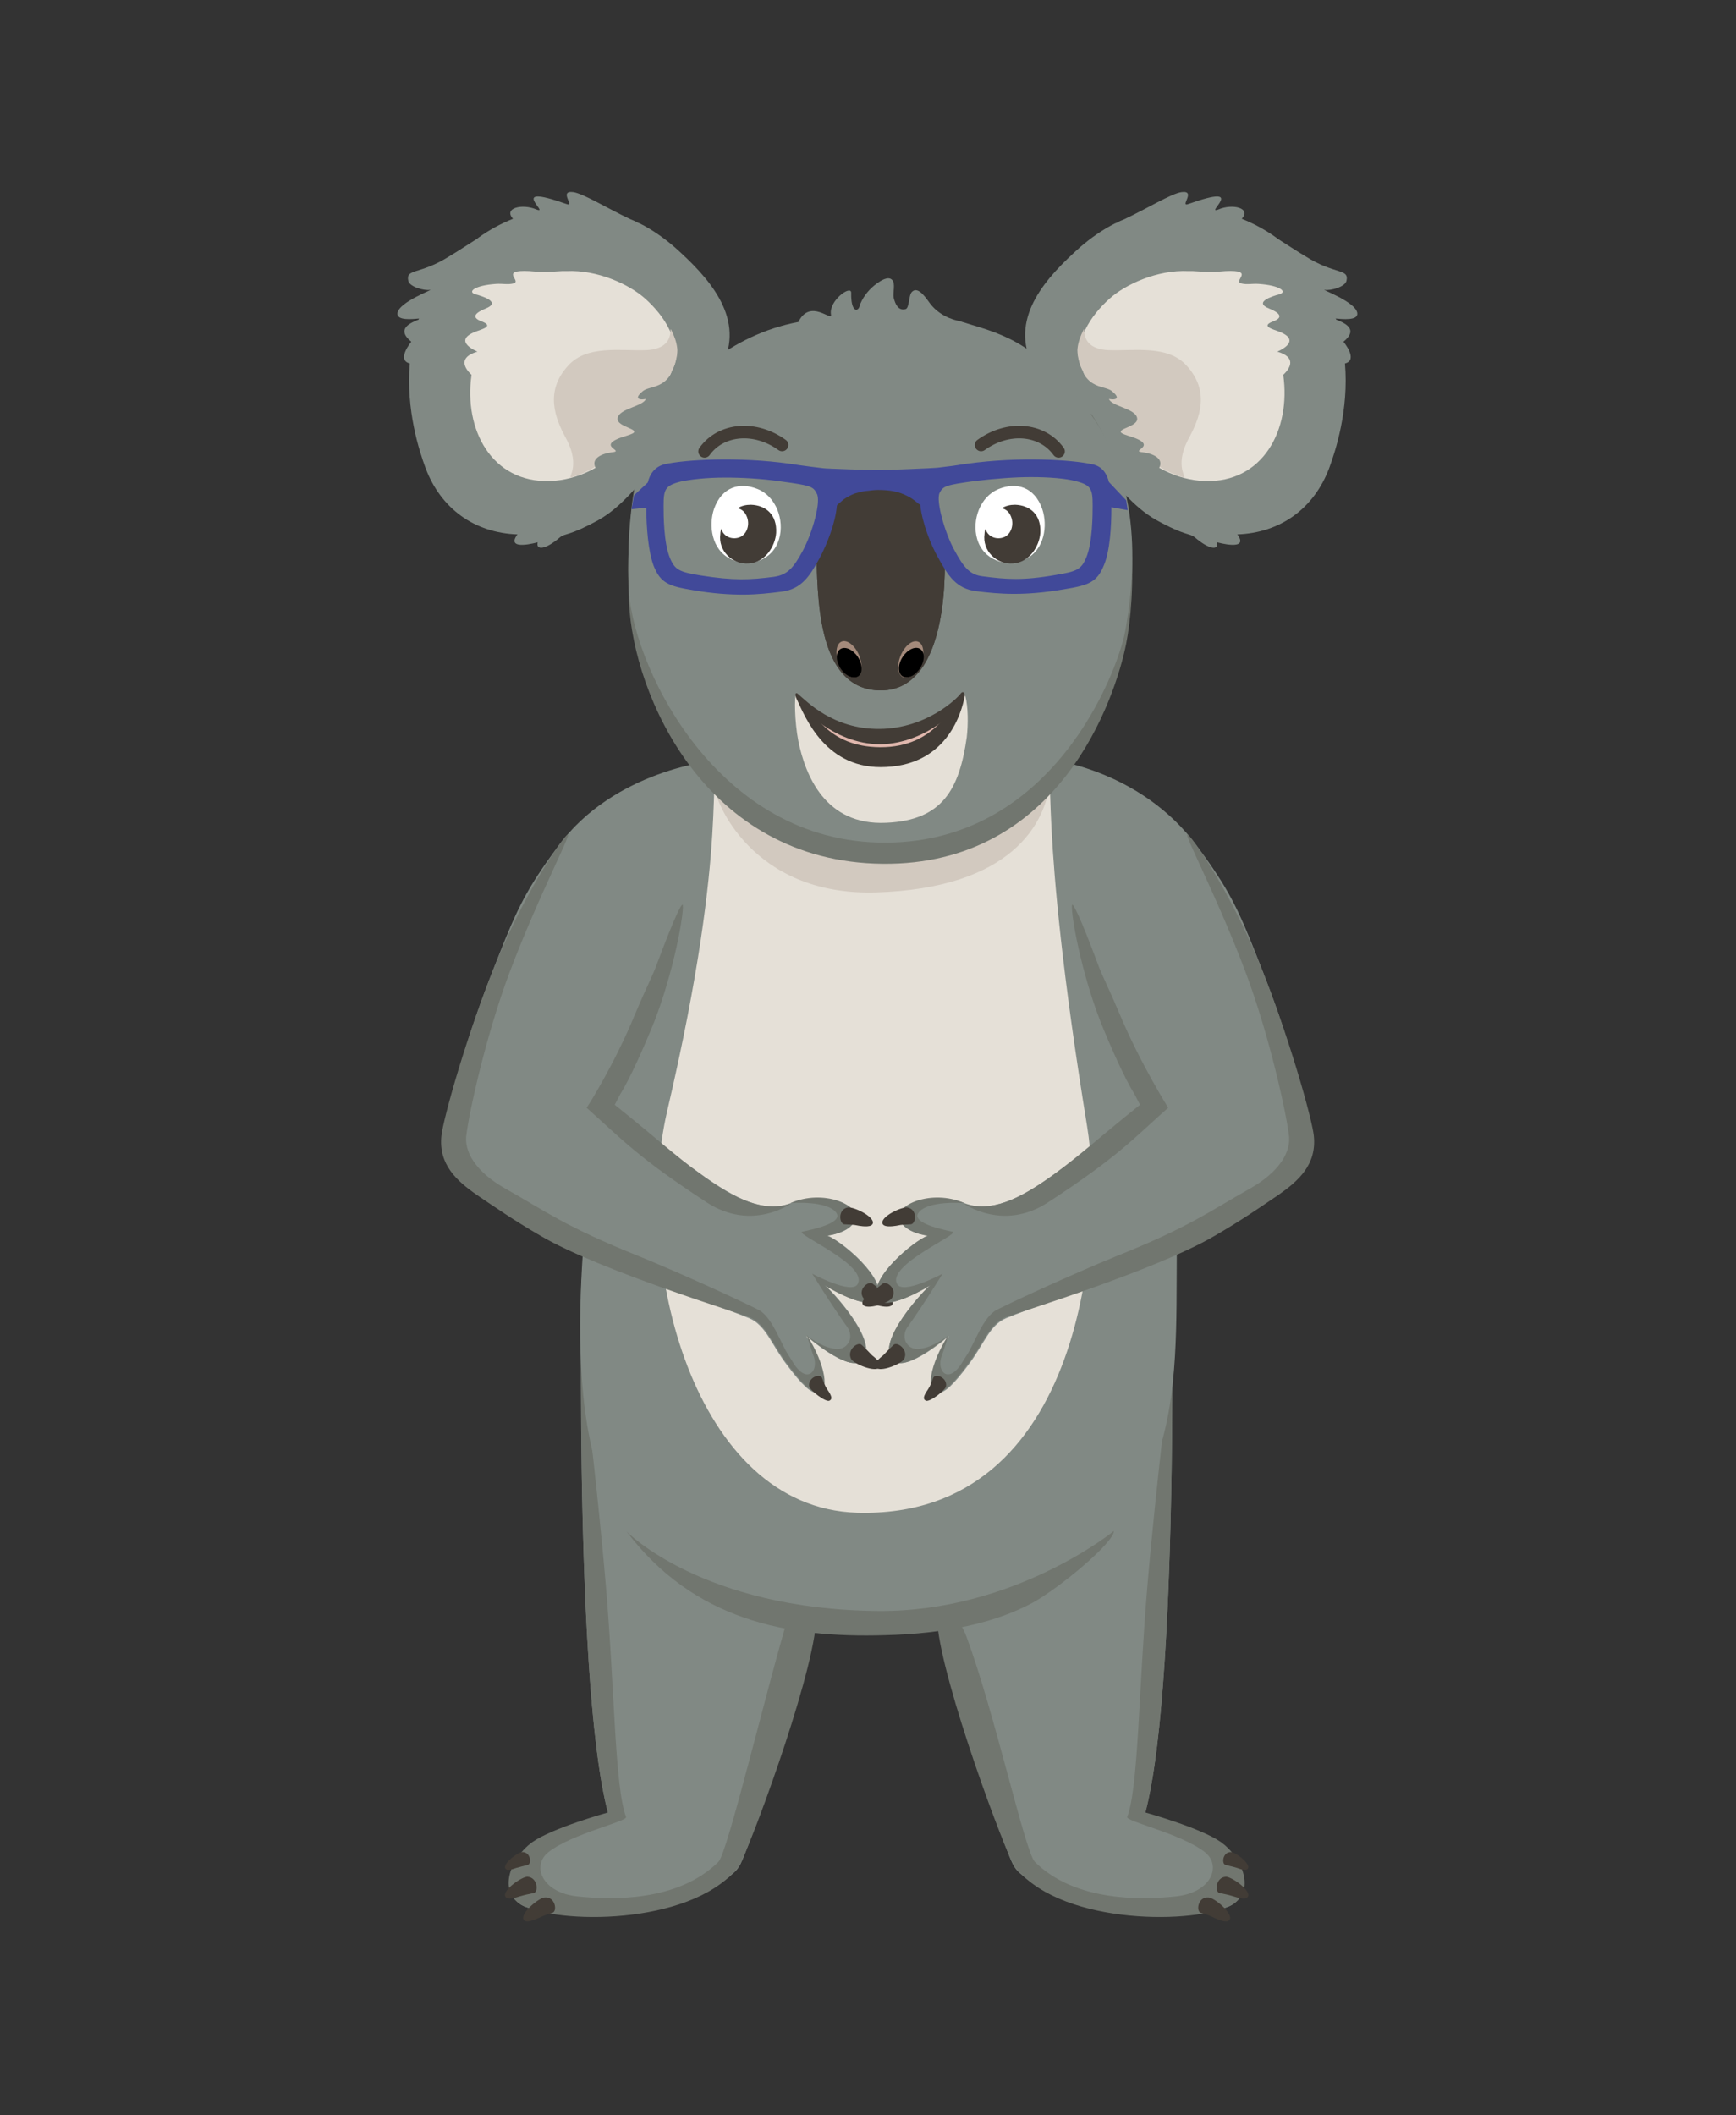 <?xml version="1.0" encoding="utf-8"?>
<!-- Generator: Adobe Illustrator 24.0.2, SVG Export Plug-In . SVG Version: 6.00 Build 0)  -->
<svg version="1.1" id="Layer_1" xmlns="http://www.w3.org/2000/svg" xmlns:xlink="http://www.w3.org/1999/xlink" x="0px" y="0px"
	 viewBox="0 0 351.6 428.3" style="enable-background:new 0 0 351.6 428.3;" xml:space="preserve">
<rect x="0" y="0" width="351.6" height="428.3" fill="#333333" stroke="none"/>
<style type="text/css">
	.st0{fill:#818984;}
	.st1{fill:#71766F;}
	.st2{fill:#423C36;}
	.st3{fill:#E5E0D7;}
	.st4{fill:#D2C9BF;}
	.st5{display:none;}
	.st6{display:inline;}
	.st7{fill:#F0F0F0;}
	.st8{fill:#CBC8C8;}
	.st9{fill:#E74E4E;}
	.st10{fill:#E1E0DF;}
	.st11{fill:#ADAAAA;}
	.st12{fill:#DBD9DA;}
	.st13{fill:#7FB6E4;}
	.st14{fill:#D9DAD8;}
	.st15{fill:#CDCAC3;}
	.st16{fill:#FFFFFF;}
	.st17{fill:#A48A7B;}
	.st18{fill:none;stroke:#423C36;stroke-width:0.125;stroke-linecap:round;stroke-linejoin:round;stroke-miterlimit:10;}
	.st19{fill:#E0B7AD;}
	.st20{fill:#414999;stroke:#414999;stroke-width:4.926948e-02;stroke-miterlimit:10;}
	.st21{fill:none;stroke:#423C36;stroke-width:2.536;stroke-linecap:round;stroke-linejoin:round;stroke-miterlimit:10;}
	.st22{fill:#414999;}
</style>
<g id="Body_7">
	<g>
		<g>
			<path class="st0" d="M237.4,261.6c0,6.4,1.3,104.4-8.6,111.8s-20.6,10.2-23.7,4c-3.1-6.3-19.4-56.2-15.7-62
				c1.3-2,13.8-1.1,23.8-6.9C232.5,297.3,237.4,246.1,237.4,261.6z"/>
			<path class="st0" d="M232,367.1c6.6,2,15.5,4.6,17.1,9.3c1,2.9,5.1,8.7-1.8,10.1c-7,1.4-27.1,3.9-39.8-6.4
				C197.6,372,232,367.1,232,367.1z"/>
		</g>
		<g>
			<path class="st1" d="M189.8,326.7c-0.6,9.1,12.2,44.3,15.3,50.5c0.5,1,0.3,0.8,1.9,2.4c10.7,10.6,37.2,9.9,43.1,5.7
				c4-2.9,1.4-9.3-2.8-12.3c-4.1-2.9-15.3-6-15.3-6c5.9-22.5,5.4-87,5.4-92.6c0,0-3.2,25.5-5,46.6s-1.8,40.9-4.1,46.9
				c-0.3,0.9,11,3.4,15.7,7.1c3.5,2.7,1.4,8.3-6,9c-6.8,0.7-20.2,1.1-28.4-7c-2-2-8.2-30.5-13.9-45.7
				C193.6,325.6,189.8,326.7,189.8,326.7z"/>
			<g>
				<path class="st2" d="M248.2,377.6c-0.8-0.2-0.6-2.6,1.1-2.6c0.9,0,3.8,2.2,3.5,3.2c-0.2,0.8-1.7,0.2-2.3,0
					C249.5,377.9,249.3,377.9,248.2,377.6z"/>
				<path class="st2" d="M247,383.3c-1-0.2-0.8-3.2,1.3-3.3c1.1,0,4.9,2.6,4.5,3.9c-0.3,1-2.2,0.3-2.9,0.1
					C248.6,383.6,248.4,383.6,247,383.3z"/>
				<path class="st2" d="M243.2,387.3c-1-0.3-0.6-3.3,1.6-3.1c1.2,0.1,4.8,3.1,4.3,4.4c-0.4,1-2.3,0.1-3-0.2
					C244.8,387.8,244.5,387.7,243.2,387.3z"/>
			</g>
		</g>
	</g>
	<g>
		<g>
			<path class="st0" d="M117.7,261.6c0,6.4-1.3,104.4,8.6,111.8s20.6,10.2,23.7,4c3.1-6.3,19.4-56.2,15.7-62
				c-1.3-2-13.8-1.1-23.8-6.9C122.6,297.3,117.7,246.1,117.7,261.6z"/>
			<path class="st0" d="M123.1,367.1c-6.6,2-15.5,4.6-17.1,9.3c-1,2.9-5.1,8.7,1.8,10.1c7,1.4,27.1,3.9,39.8-6.4
				C157.5,372,123.1,367.1,123.1,367.1z"/>
		</g>
		<g>
			<path class="st1" d="M165.3,326.7c0.6,9.1-12.2,44.3-15.3,50.5c-0.5,1-0.3,0.8-1.9,2.4c-10.7,10.6-37.2,9.9-43.1,5.7
				c-4-2.9-1.4-9.3,2.8-12.3c4.1-2.9,15.3-6,15.3-6c-5.9-22.5-5.4-87-5.4-92.6c0,0,3.2,25.5,5,46.6s1.8,40.9,4.1,46.9
				c0.3,0.9-11,3.4-15.7,7.1c-3.5,2.7-1.4,8.3,6,9c6.8,0.7,20.2,1.1,28.4-7c1.9-1.9,9.9-35.7,14.2-49.8L165.3,326.7z"/>
			<g>
				<path class="st2" d="M106.9,377.6c0.8-0.2,0.6-2.6-1.1-2.6c-0.9,0-3.8,2.2-3.5,3.2c0.2,0.8,1.7,0.2,2.3,0
					C105.7,377.9,105.8,377.9,106.9,377.6z"/>
				<path class="st2" d="M108.1,383.3c1-0.2,0.8-3.2-1.3-3.3c-1.1,0-4.9,2.6-4.5,3.9c0.3,1,2.2,0.3,2.9,0.1
					C106.5,383.6,106.8,383.6,108.1,383.3z"/>
				<path class="st2" d="M111.9,387.3c1-0.3,0.6-3.3-1.6-3.1c-1.2,0.1-4.8,3.1-4.3,4.4c0.4,1,2.3,0.1,3-0.2
					C110.3,387.8,110.6,387.7,111.9,387.3z"/>
			</g>
		</g>
	</g>
	<g>
		<path class="st0" d="M131.3,159.7c4.3-2.2,10.9-4.8,18-7.2c14.8-4.9,47.3-5.8,62.6,1c6.6,2.9,13.4,6.6,19,11.2
			c8.7,7.2,10.4,18,10.7,28.7c0.4,14.6-1.3,29.3-2.6,43.8c-2.6,28.9,5.1,58.5-19.1,78.6c-10.1,8.4-18.6,13.2-42.6,14.4
			c-11.8,0.6-26.4,1.1-44.7-13.9c-20.7-17-14.8-59.9-12.7-84.4C123.3,191.6,110.3,170.7,131.3,159.7z"/>
		<path class="st3" d="M146,153.5c7.6-4.9,46.1-8.7,65.8-0.1c2.1,0.9-1.8,12.3,8.4,74.8c3.3,20.1-0.2,79.4-46.6,78.1
			c-33.2-1-45.5-50.8-38.5-81.2C148.3,168.7,142.7,155.7,146,153.5z"/>
		<path class="st4" d="M212.7,157.9c-0.8,8.8-7.8,22-35.4,22.8c-25.2,0.7-32.6-18.9-32.5-21.2c0.1-1.4,0-5.3,1.3-5.9
			c4.1-1.7,8.9-3,12.8-3.7c15.4-2.6,24-1.8,33-1c8.1,0.7,18.7,3.8,20.2,4.7C212.9,154.1,212.7,157.1,212.7,157.9z"/>
		<path class="st1" d="M126.9,310.1c13.6,17.9,32.4,21.6,52.3,21c12.4-0.3,22.4-2.5,30-6.6c5.4-3,16.4-12.1,16.4-14.5
			c0,0-20.1,16.4-47.7,16.2C142.2,325.9,126.9,310.1,126.9,310.1z"/>
	</g>
	<g>
		<path class="st0" d="M100.8,194c4-10.2,5.9-14.1,12.2-22.6c11.4-15.6,31.8-17.4,31.8-17.4c-1,8.9-2.5,14.1-8.6,39.1
			c-3.3,13.7-10.7,29.3-13.1,32.1c-9,10-27.6,20.3-31.4,9.1C88.3,224.6,99.2,198.1,100.8,194z"/>
		<g>
			<path class="st0" d="M108.7,249.1c9.5,5.3,41.5,17.1,43,17.8c3.4,1.4,4.5,5.3,7.7,9.5c3,4,4.7,5.6,6.2,5.7
				c2.3,0.1,1.6-5.5-2.3-11.6c0,0,8.6,7.5,11.3,5c3.9-3.6-6.7-14.8-7.6-15.3c0,0,9.3,5.8,10.8,2.6c1.8-3.9-7.3-11.5-10.2-12.6
				c0,0,4.5-0.5,5.6-3.1c1.4-3.1-6.5-6-13-3.5c-5.4,2.1-11.2-0.8-18.3-5.9c-6.1-4.4-14.4-9.8-23.5-17c-21.1-16.8-16.7-17.1-22.7-4
				S85.1,235.8,108.7,249.1z"/>
			<path class="st1" d="M102.4,240.7c8,4.5,12.1,7.7,27.1,13.7c9.3,3.8,20.5,9,24.1,10.8c2.8,1.4,4.6,7,6.1,9.2
				c0.6,0.9,1.1,1.8,1.4,2.2c2.6,3.5,4.7,0.9,3.7-2c-0.4-1-0.7-2.1-1.4-4.3c3.9,6.1,4.6,11.7,2.3,11.6c-1.5,0-3.2-1.7-6.2-5.7
				c-3.2-4.2-4.3-8.1-7.7-9.5c-1.5-0.6-30.2-9.4-42.2-16.4c-5.7-3.3-9.4-5.9-13.1-8.4c-4-2.8-7.7-6.1-7.1-11.9
				c0.3-3.2,5.2-21,11.5-36.1c5.1-12.2,11.6-22.3,13.8-24.7c2.1-2.3-5.4,11.5-11.5,27.7c-4.8,12.8-8.1,28-8.7,32.6
				C93.8,233.2,96.5,237.4,102.4,240.7z"/>
			<path class="st1" d="M128.6,205.4c3.1-7.3,3.3-7.1,4.6-10.6c3.4-9.1,5-12.3,5.1-11.5c0.2,1.9-1.8,13.3-5.8,23.6
				c-2.1,5.2-4.9,11.5-6.9,14.7l-1.1,2.1c9,7.2,11.6,9.8,17.6,14.2c7,5.1,12.7,7.6,18.1,5.8c0,0-7.9,5.7-17-0.2
				c-14.1-9.2-17-12.6-24.4-19.2C118.9,224.3,124.5,215.4,128.6,205.4z"/>
			<path class="st1" d="M163.3,270.4c0,0,8.6,7.6,11.2,5.1c3.9-3.6-6.7-14.8-7.6-15.3c0,0,9.3,5.8,10.8,2.6
				c1.8-3.9-7.3-11.5-10.2-12.6c0,0,4.5-0.5,5.6-3.1c1.4-3.1-6.4-6.4-13-3.5c0,0,7.5-0.6,9.3,2c1.4,2.1-5.1,3.4-6.9,3.8
				c-1.7,0.4,13.4,6.7,11.2,10.6c-1.2,2.2-9.2-2.1-9.2-2.1s4,6.5,7.1,10.8c0.8,1.1,0.7,2.4,0.3,3.1c-0.7,1.2-1.9,1.6-3.4,1.2
				C166.2,272.6,163.3,270.4,163.3,270.4z"/>
			<path class="st2" d="M174.5,272.3c-0.7-0.7-3.1,1-2.1,2.9c0.6,1,4.8,2.7,5.7,1.7c0.7-0.8-0.9-2-1.5-2.5
				C175.6,273.4,175.5,273.2,174.5,272.3z"/>
			<path class="st2" d="M176.7,259.9c-0.8-0.6-3.1,1.2-1.8,3c0.6,0.9,5,2.4,5.8,1.3c0.6-0.8-1-1.9-1.6-2.4
				C177.9,260.9,177.8,260.7,176.7,259.9z"/>
			<path class="st2" d="M171,247.9c-1-0.1-1.4-3,0.7-3.4c1.1-0.2,5.2,1.7,5.1,3.1c-0.1,1-2.1,0.7-2.8,0.6
				C172.6,247.9,172.3,248,171,247.9z"/>
			<path class="st2" d="M166.5,279c-0.4-1-2.9-0.1-2.6,1.7c0.2,0.9,3.4,3.3,4.1,2.9c0.6-0.3,0.5-0.9-0.4-2.2
				C167,280.5,166.9,280,166.5,279z"/>
		</g>
	</g>
	<g>
		<path class="st0" d="M254.7,194c-4-10.2-5.9-14.1-12.2-22.6c-11.4-15.6-29.9-17.6-29.9-17.6c0.8,9.4,0.6,14.3,6.6,39.3
			c3.3,13.7,10.7,29.3,13.1,32.1c9,10,27.6,20.3,31.4,9.1C267.2,224.6,256.3,198.1,254.7,194z"/>
		<g>
			<path class="st0" d="M246.8,249.1c-9.5,5.3-41.5,17.1-43,17.8c-3.4,1.4-4.5,5.3-7.7,9.5c-3,4-4.7,5.6-6.2,5.7
				c-2.3,0.1-1.6-5.5,2.3-11.6c0,0-8.6,7.5-11.3,5c-3.9-3.6,6.7-14.8,7.6-15.3c0,0-9.3,5.8-10.8,2.6c-1.8-3.9,7.3-11.5,10.2-12.6
				c0,0-4.5-0.5-5.6-3.1c-1.4-3.1,6.5-6,13-3.5c5.4,2.1,11.2-0.8,18.3-5.9c6.1-4.4,14.4-9.8,23.5-17c21.1-16.8,16.7-17.1,22.7-4
				C265.7,229.8,270.4,235.8,246.8,249.1z"/>
			<path class="st1" d="M253.1,240.7c-8,4.5-12.1,7.7-27.1,13.7c-9.3,3.8-20.5,9-24.1,10.8c-2.8,1.4-4.6,7-6.1,9.2
				c-0.6,0.9-1.1,1.8-1.4,2.2c-2.6,3.5-4.7,0.9-3.7-2c0.4-1,0.7-2.1,1.4-4.3c-3.9,6.1-4.6,11.7-2.3,11.6c1.5,0,3.2-1.7,6.2-5.7
				c3.2-4.2,4.3-8.1,7.7-9.5c1.5-0.6,30.2-9.4,42.2-16.4c5.7-3.3,9.4-5.9,13.1-8.4c4-2.8,7.7-6.1,7.1-11.9
				c-0.3-3.2-5.2-21-11.5-36.1c-5.1-12.2-11.6-22.3-13.8-24.7c-2.1-2.3,5.4,11.5,11.5,27.7c4.8,12.8,8.1,28,8.7,32.6
				C261.7,233.2,259,237.4,253.1,240.7z"/>
			<path class="st1" d="M226.8,205.4c-3.1-7.3-3.3-7.1-4.6-10.6c-3.4-9.1-5-12.3-5.1-11.5c-0.2,1.9,1.8,13.3,5.8,23.6
				c2.1,5.2,4.9,11.5,6.9,14.7l1.1,2.1c-9,7.2-11.6,9.8-17.6,14.2c-7,5.1-12.7,7.6-18.1,5.8c0,0,7.9,5.7,17-0.2
				c14.1-9.2,17-12.6,24.4-19.2C236.6,224.3,231,215.4,226.8,205.4z"/>
			<path class="st1" d="M192.1,270.4c0,0-8.6,7.6-11.2,5.1c-3.9-3.6,6.7-14.8,7.6-15.3c0,0-9.3,5.8-10.8,2.6
				c-1.8-3.9,7.3-11.5,10.2-12.6c0,0-4.5-0.5-5.6-3.1c-1.4-3.1,6.4-6.4,13-3.5c0,0-7.5-0.6-9.3,2c-1.4,2.1,5.1,3.4,6.9,3.8
				s-13.4,6.7-11.2,10.6c1.2,2.2,9.2-2.1,9.2-2.1s-4,6.5-7.1,10.8c-0.8,1.1-0.7,2.4-0.3,3.1c0.7,1.2,1.9,1.6,3.4,1.2
				C189.3,272.6,192.1,270.4,192.1,270.4z"/>
			<path class="st2" d="M181,272.3c0.7-0.7,3.1,1,2.1,2.9c-0.6,1-4.8,2.7-5.7,1.7c-0.7-0.8,0.9-2,1.5-2.5
				C179.9,273.4,180,273.2,181,272.3z"/>
			<path class="st2" d="M178.8,259.9c0.8-0.6,3.1,1.2,1.8,3c-0.6,0.9-5,2.4-5.8,1.3c-0.6-0.8,1-1.9,1.6-2.4
				C177.6,260.9,177.7,260.7,178.8,259.9z"/>
			<path class="st2" d="M184.5,247.9c1-0.1,1.4-3-0.7-3.4c-1.1-0.2-5.2,1.7-5.1,3.1c0.1,1,2.1,0.7,2.8,0.6
				C182.9,247.9,183.1,248,184.5,247.9z"/>
			<path class="st2" d="M189,279c0.4-1,2.9-0.1,2.6,1.7c-0.2,0.9-3.4,3.3-4.1,2.9c-0.6-0.3-0.5-0.9,0.4-2.2
				C188.5,280.5,188.6,280,189,279z"/>
		</g>
	</g>
</g>
<g id="KubeCon_Badge" class="st5">
	<g class="st6">
		<g id="lanyard_4_">
			<rect id="backplate_5_" x="162.1" y="217" class="st7" width="29.8" height="17.4"/>
			<path id="backplate_stroke_donker_5_" class="st8" d="M163,217.9v15.6h28v-15.6H163z M190.7,233.2h-27.3v-15h11.5v0.9h4.3v-0.9
				h11.6v15H190.7z"/>
			<path id="lint_R_4_" class="st9" d="M177.9,213.2h-1.8c0,0-35.1-57.1-34.3-58.6c0.6-1.2,3.5-1.3,3.5-1.3L177.9,213.2z"/>
			<path id="lint_L_4_" class="st9" d="M176.1,213.2h1.8l39-58.3c0,0-1.7-2.2-4.1-1.4C212.6,154.4,176.1,213.2,176.1,213.2z"/>
			<path id="connector_plate_5_" class="st10" d="M176.3,215.5v3.1h1.5v-3.1H176.3z M177,216.7c-0.2,0-0.4-0.2-0.4-0.4
				s0.2-0.4,0.4-0.4s0.4,0.2,0.4,0.4C177.3,216.5,177.2,216.7,177,216.7z"/>
			<path id="connector_ring_5_" class="st11" d="M177,214.1c-0.7,0-1.2,0.5-1.2,1.2c0,0.4,0.2,0.7,0.5,0.9v-0.5
				c-0.1-0.1-0.1-0.3-0.1-0.5c0-0.5,0.4-0.9,0.9-0.9s0.9,0.4,0.9,0.9s-0.4,0.9-0.9,0.9c0,0-0.2,0-0.3,0c0,0.1-0.1,0.1-0.1,0.3
				c0.1,0.1,0.4,0.1,0.4,0.1c0.7,0,1.2-0.5,1.2-1.2C178.2,214.6,177.6,214.1,177,214.1z"/>
			<polygon id="connector_top_5_" class="st11" points="177.7,214.4 176.3,214.4 176.1,213.2 177.9,213.2 			"/>
			<rect id="tekst_01_5_" x="175.5" y="222.8" class="st12" width="5.9" height="1.1"/>
			<rect id="tekst_02_5_" x="175.5" y="225.8" class="st12" width="13" height="1.1"/>
			<rect id="tekst_03_5_" x="175.5" y="228.7" class="st12" width="13" height="1.1"/>
			<rect id="foto_back_4_" x="164.5" y="221.6" class="st13" width="9.5" height="9.5"/>
		</g>
		<g>
			<polygon class="st0" points="171.5,228.2 173.1,231 165.3,231 167.1,227.8 			"/>
			<path class="st14" d="M167.3,228.5l-0.7,2.5h5.1l-0.5-2.5C171.2,228.6,168.4,229.6,167.3,228.5z"/>
		</g>
		<g>
			<path class="st1" d="M168.4,224.2c0.5-0.1,1.2-0.1,1.7,0.1c0.4,0.1,0.8,0.1,1.3,0.8s0.4,1.9,0.3,2.3c-0.1,0.5-0.7,2.2-2.4,2.2
				c-1.8,0-2.5-1.7-2.5-2.6c0-0.9,0.1-1.5,0.3-1.8S167.7,224.3,168.4,224.2z"/>
			<path class="st0" d="M168.5,224.1c0.5-0.1,1.3-0.1,1.6,0c0.4,0.1,0.8,0.2,1.2,0.9s0.4,1.8,0.3,2.2c-0.1,0.4-0.7,2.1-2.4,2.1
				s-2.4-1.7-2.5-2.6c0-0.9,0.1-1.4,0.3-1.7C167.3,224.7,167.8,224.2,168.5,224.1z"/>
			<path class="st2" d="M168.6,226.4c0-0.2,0.1-0.6,0.6-0.6s0.6,0.4,0.6,0.6c0,0.1,0.1,1.5-0.6,1.5
				C168.6,227.8,168.6,226.8,168.6,226.4z"/>
			<g>
				<path class="st0" d="M170,224.1c0,0-0.2,0-0.3-0.1c0,0-0.1-0.2-0.2-0.1c0,0,0,0.2-0.1,0.2s-0.1-0.1-0.1-0.2
					c0.1-0.3-0.3,0-0.3,0.2c0,0.1-0.1,0.1-0.1-0.1c0-0.1-0.2,0.1-0.2,0.2c0,0.1-0.2-0.2-0.3,0C168.4,224.2,170.7,224.3,170,224.1z"
					/>
			</g>
			<g>
				<path class="st0" d="M171.2,223.4c0.3-0.3,0.8-0.5,1.3-0.4c0.3,0,0.5,0.2,0.8,0.3c0.9,0.8,0.6,1.9,0.5,2.2
					c-0.2,0.4-0.5,0.6-0.9,0.7c0.1,0.2-0.2,0.1-0.2,0.1c0,0.1-0.1,0.1-0.2,0c-0.1,0-0.1,0-0.4-0.2c-0.2-0.1-0.4-0.4-0.6-0.6
					c-0.2-0.2-0.3-0.4-0.5-0.6c-0.1-0.1-0.1-0.3-0.2-0.4C170.5,224.1,170.9,223.7,171.2,223.4z"/>
				<path class="st0" d="M172.9,223.3c0.1,0.1,0.1-0.1,0.2,0c0.1,0.1,0.2,0.1,0.3,0.2c0.3,0.2,0.4,0.1,0.4,0.2
					c0,0.1-0.2,0.1-0.2,0.1c-0.1,0,0.3,0.1,0.3,0.2c0,0.1-0.2,0-0.2,0s0.3,0.1,0.1,0.2c0,0,0.2,0.2,0,0.2
					C173.8,224.6,172.7,223.2,172.9,223.3z"/>
				<path class="st14" d="M171.2,224.6c-0.1-0.3,0.1-0.5,0.3-0.7s0.8-0.4,1.1-0.2c0.9,0.6,0.8,2-0.2,2
					C171.9,225.7,171.4,225.2,171.2,224.6z"/>
				<path class="st15" d="M171.2,224.6c-0.1-0.1,0-0.3,0-0.4c0-0.1-0.1,0.2,0.3,0.2c0.3,0,0.6-0.1,0.8,0.2s0.1,0.5,0,0.7
					c-0.2,0.3,0,0.4-0.1,0.4C171.8,225.6,171.4,225.1,171.2,224.6z"/>
				<path class="st0" d="M171.2,225.2c0.3,0.3,0.3,0.3,0.3,0.3c0.4,0.3,0.6-0.1,0.3-0.1c-0.2,0,0.2-0.1-0.2-0.2
					c-0.2-0.1,0.1-0.1,0.1-0.2c0-0.1-0.3-0.1-0.3-0.2c0.1,0,0.1,0,0-0.1s-0.3,0-0.4-0.4C171.1,224.3,170.9,224.7,171.2,225.2z"/>
				<path class="st0" d="M171.9,223.3c0.4,0,0.7,0,0.7-0.1c0.4-0.2,0.1-0.3,0-0.2c-0.2,0.1,0.3-0.3-0.3-0.1c-0.1,0,0.1-0.1-0.1-0.1
					c-0.1,0-0.4,0.2-0.7,0.3C171.4,223.2,171.6,223.3,171.9,223.3z"/>
				<path class="st14" d="M172.6,224.5c0.1,0.1,0.4,0.1,0.6,0.2c0.1-0.1,0.1-0.2,0-0.2c0,0,0.3-0.1,0-0.2c-0.1,0-0.2-0.1-0.1-0.1
					c0.1,0,0-0.1,0-0.1c-0.2-0.1,0-0.1,0.1-0.1s0-0.1-0.2-0.1c-0.1,0-0.1,0-0.2,0c-0.1,0,0.1-0.1-0.2-0.1c-0.1,0-0.1,0-0.4,0
					c-0.2,0-0.2,0.4-0.4,0.5C171.8,224.2,172.3,224.2,172.6,224.5z"/>
			</g>
			<g>
				<path class="st0" d="M167.3,223.4c-0.3-0.3-0.8-0.5-1.3-0.4c-0.3,0-0.5,0.2-0.8,0.3c-0.9,0.8-0.6,1.9-0.5,2.2
					c0.2,0.4,0.5,0.6,0.9,0.7c-0.1,0.2,0.2,0.1,0.2,0.1c0,0.1,0.1,0.1,0.2,0c0.1,0,0.1,0,0.4-0.2c0.2-0.1,0.4-0.4,0.6-0.6
					c0.2-0.2,0.3-0.4,0.5-0.6c0.1-0.1,0.1-0.3,0.2-0.4C167.9,224.1,167.6,223.7,167.3,223.4z"/>
				<path class="st0" d="M165.5,223.3c-0.1,0.1-0.1-0.1-0.2,0c-0.1,0.1-0.2,0.1-0.3,0.2c-0.3,0.2-0.4,0.1-0.4,0.2
					c0,0.1,0.2,0.1,0.2,0.1c0.1,0-0.3,0.1-0.3,0.2c0,0.1,0.2,0,0.2,0s-0.3,0.1-0.1,0.2c0,0-0.2,0.2,0,0.2
					C164.6,224.6,165.7,223.2,165.5,223.3z"/>
				<path class="st14" d="M167.2,224.6c0.1-0.3-0.1-0.5-0.3-0.7s-0.8-0.4-1.1-0.2c-0.9,0.6-0.8,2,0.2,2
					C166.6,225.7,167.1,225.2,167.2,224.6z"/>
				<path class="st15" d="M167.2,224.6c0.1-0.1,0-0.3,0-0.4c0-0.1,0.1,0.2-0.3,0.2c-0.3,0-0.6-0.1-0.8,0.2s-0.1,0.5,0,0.7
					c0.2,0.3,0,0.4,0.1,0.4C166.7,225.6,167,225.1,167.2,224.6z"/>
				<path class="st0" d="M167.3,224.4c0,0.4-0.3,0.4-0.4,0.4c-0.1,0.1-0.1,0.1,0,0.1c0,0.1-0.3,0.1-0.3,0.2c0,0.1,0.3,0.1,0.1,0.2
					c-0.4,0.1,0,0.2-0.2,0.2c-0.3,0-0.1,0.4,0.3,0.1c0,0,0.1,0,0.3-0.3C167.6,224.7,167.3,224.3,167.3,224.4z"/>
				<path class="st0" d="M166.9,223.2c-0.3-0.1-0.5-0.3-0.7-0.3c-0.1,0,0,0.2-0.1,0.1c-0.6-0.2-0.1,0.1-0.3,0.1
					c-0.2-0.1-0.5,0,0,0.2c0,0,0.4,0,0.7,0.1C166.8,223.3,167,223.2,166.9,223.2z"/>
				<path class="st14" d="M166.5,224.1c-0.2-0.1-0.1-0.5-0.4-0.5c-0.3,0-0.3,0-0.4,0c-0.3,0-0.1,0.1-0.2,0.1c-0.1,0-0.1,0-0.2,0
					c-0.2,0-0.3,0.1-0.2,0.1s0.3,0.1,0.1,0.1c-0.1,0-0.2,0.1,0,0.1c0.1,0,0,0.1-0.1,0.1c-0.2,0.1,0,0.2,0,0.2
					c-0.2,0.1-0.1,0.2,0,0.2c0.3,0,0.5-0.1,0.6-0.2C166.1,224.2,166.6,224.2,166.5,224.1z"/>
			</g>
			<g>
				<g>
					<path class="st16" d="M170.9,226.1c0-0.2-0.2-0.3-0.4-0.3s-0.3,0.2-0.3,0.4s0.2,0.4,0.4,0.3
						C170.8,226.5,170.9,226.3,170.9,226.1z"/>
				</g>
				<g>
					<path class="st2" d="M170.6,226h-0.1l0.1,0.1c0,0.1,0,0.2-0.1,0.2s-0.2,0-0.2-0.1l0,0c0,0,0,0,0,0.1c-0.1,0.2,0,0.3,0.2,0.4
						c0.2,0,0.3-0.1,0.3-0.2C170.9,226.1,170.8,226,170.6,226z"/>
				</g>
			</g>
			
				<ellipse transform="matrix(0.389 -0.921 0.921 0.389 -105.947 295.143)" class="st17" cx="169.6" cy="227.5" rx="0.2" ry="0.1"/>
			
				<ellipse transform="matrix(0.921 -0.389 0.389 0.921 -75.23 83.675)" class="st17" cx="168.9" cy="227.5" rx="0.1" ry="0.2"/>
			<ellipse transform="matrix(0.544 -0.839 0.839 0.544 -113.559 245.997)" cx="169.5" cy="227.5" rx="0.2" ry="0.1"/>
			<ellipse transform="matrix(0.839 -0.544 0.544 0.839 -96.598 128.485)" cx="168.9" cy="227.5" rx="0.1" ry="0.2"/>
			<path class="st18" d="M170.3,225.4c0.3-0.2,0.6-0.2,0.8,0.1"/>
			<path class="st18" d="M168.3,225.4c-0.3-0.2-0.6-0.2-0.8,0.1"/>
			<g>
				<g>
					<path class="st16" d="M167.6,226.1c0-0.2,0.2-0.3,0.4-0.3s0.3,0.2,0.3,0.4s-0.2,0.4-0.4,0.3
						C167.6,226.5,167.5,226.3,167.6,226.1z"/>
				</g>
				<g>
					<path class="st2" d="M167.8,226h0.1l-0.1,0.1c0,0.1,0,0.2,0.1,0.2s0.2,0,0.2-0.1l0,0c0,0,0,0,0,0.1c0.1,0.2,0,0.3-0.2,0.4
						c-0.2,0-0.3-0.1-0.3-0.2C167.6,226.1,167.7,226,167.8,226z"/>
				</g>
			</g>
			<g>
				<path class="st14" d="M169.2,229c-0.5,0-0.7-0.4-0.8-0.7c0-0.2,0-0.4,0-0.4s0.2,0.3,0.8,0.3c0.5,0,0.8-0.3,0.8-0.3s0,0.2,0,0.4
					C170,228.7,169.6,229,169.2,229z"/>
				<path class="st19" d="M170,227.9c0,0.1-0.4,0.5-0.8,0.5c-0.3,0-0.7-0.3-0.7-0.4c0-0.1,0.3,0.2,0.6,0.2
					C169.8,228.1,170,227.8,170,227.9z"/>
				<path class="st2" d="M168.4,227.9C168.4,227.9,168.4,227.8,168.4,227.9c0.1,0.1,0.4,0.5,0.8,0.5c0.4,0,0.8-0.5,0.8-0.5
					c0.1,0-0.3,0.6-0.8,0.6C168.8,228.5,168.5,228,168.4,227.9z"/>
				<path class="st2" d="M168.4,227.9C168.4,227.9,168.4,227.8,168.4,227.9c0.1,0,0.4,0.2,0.8,0.2c0.4,0,0.7-0.2,0.8-0.3
					c0.1,0-0.2,0.4-0.8,0.4C168.7,228.2,168.5,227.9,168.4,227.9z"/>
			</g>
			<g>
				<path class="st20" d="M171.5,225.7L171.5,225.7v0.2h0.2v-0.1L171.5,225.7z"/>
				<path class="st20" d="M167,225.7L167,225.7c0.1,0,0,0.3,0,0.3v-0.1h-0.2v-0.1L167,225.7z"/>
				<path class="st20" d="M171.4,226.6c-0.1,0.2-0.1,0.2-0.4,0.2c-0.4,0.1-0.6,0.1-0.9,0c-0.2,0-0.3-0.1-0.3-0.3
					c-0.1-0.1-0.2-0.3-0.2-0.5l0,0l-0.1-0.1c-0.1,0-0.2-0.1-0.3-0.1h-0.1H169c0,0-0.1,0-0.1,0.1c0,0-0.1,0-0.1,0.1l0,0
					c0,0.2-0.1,0.4-0.2,0.5c-0.1,0.2-0.2,0.3-0.3,0.3c-0.3,0-0.5,0-0.9,0c-0.2,0-0.3-0.1-0.4-0.2c-0.1-0.2-0.1-0.5-0.1-0.6l0,0
					c0-0.1,0-0.3,0.2-0.3s0.7-0.1,1.2,0h0.1c0.1,0,0.2,0,0.2,0s0.5,0,0.6,0s0.6,0,0.6,0c0.1,0,0.1,0,0.2,0h0.1c0.5-0.1,1,0,1.2,0
					c0.1,0,0.2,0.2,0.2,0.3c0,0,0,0,0,0.1C171.5,226.1,171.5,226.4,171.4,226.6z M169.9,226.4c0.1,0.2,0.2,0.3,0.3,0.3
					c0.2,0,0.4,0,0.7,0c0.2,0,0.3-0.1,0.3-0.2c0.1-0.1,0.1-0.4,0.1-0.5c0-0.2,0-0.2-0.2-0.3s-0.6-0.1-1,0c-0.3,0-0.3,0-0.4,0.1
					C169.8,225.9,169.9,226.3,169.9,226.4z M168.7,225.8c0-0.1-0.1-0.1-0.4-0.1c-0.5-0.1-0.8,0-1,0s-0.2,0.1-0.2,0.3
					c0,0.1,0,0.4,0.1,0.5s0.1,0.2,0.3,0.2c0.3,0.1,0.5,0,0.7,0s0.2-0.1,0.3-0.3C168.6,226.3,168.7,225.9,168.7,225.8z"/>
			</g>
		</g>
	</g>
</g>
<g id="Head_5_small_smile">
	<g>
		<path class="st0" d="M274.9,63.4c-0.3-2.3-7.6-4.9-6.6-4.7c1.2,0.2,4.1-0.6,4.4-1.8c0.6-2.6-2.3-1.2-8.3-5c-1.7-1-4.1-2.6-5.7-3.6
			c0,0-0.1,0-0.1-0.1c-2.2-1.6-4.6-2.9-7.1-3.9c2-2.2-1.9-3.1-4.7-1.9c-3.1,1.2,6.3-5.5-6.1-1.1c-1.9,0.7,1.7-2.8-1.4-2.4
			c-2.1,0.3-6.9,3.3-11.6,5.5c-0.5,0.2-1,0.4-1.5,0.7c-0.1,0-0.1,0-0.2,0.1c0,0,0,0-0.1,0c-2.6,1.3-5,3-7.2,4.9
			c-6.6,5.9-14,13.8-9.9,23.2c1.2,2.7,2.6,5.4,4.1,8c2.7,4.6,5.8,8.9,9.4,12.7c3.8,4,7.1,8.6,11.9,11.3c6,3.3,6.7,2.6,7.8,3.5
			c2.9,2.5,4.9,2.7,4.5,1c0,0,6.7,1.9,4.1-1.6c8.7-0.3,15.5-5.2,18.6-13.4c1.3-3.5,4-11.8,3.2-21.2c2.8-0.7-0.3-4.4-0.3-4.4
			c3.3-2.7-0.1-3.9-1.5-4.5c0-0.1,0-0.1-0.1-0.2C271.8,64.6,275.1,65,274.9,63.4z"/>
		<path class="st3" d="M258.7,71.2c0,0,5.2-2.1,0.5-4c-1.2-0.5-4-1.1-1.4-2.1c2.5-0.9,1-1.9-0.7-2.6c-3.3-1.3,0.5-2.5,2-2.9
			c1.7-0.5,0.2-1.8-4.1-2.1c-1.5-0.1-2.4,0.2-3.6-0.1c-1.8-0.5,3-2.8-3.2-2.5c-1.6,0.1-2.2,0.3-6.6,0c-0.1,0-0.1,0-0.2,0
			c-0.2,0-0.4,0-0.5,0s-0.1,0-0.2,0c-6.3-0.3-12.8,2.7-16,5.6c-3.8,3.4-7.4,8.7-5.6,14c4,11.5,13.4,22.5,24.9,22.9
			c11.8,0.4,17.5-10.4,15.9-21.5l0,0C261.5,74.4,262.5,72.3,258.7,71.2z"/>
		<path class="st4" d="M218.9,74.3c-1.3-2.7-0.6-5.2,0.5-7.4c0.7-1.4-1.3,3.7,5.1,4c5.2,0.2,12-1.1,15.8,3.1
			c4.9,5.3,2.6,10.8,0.5,14.7c-3.3,6.1,0.1,8.3-1.3,7.9C230.3,93.9,223.5,83.9,218.9,74.3z"/>
		<path class="st0" d="M219.6,87.4c2.4,3.4,5.7,6.2,9.4,7.8c1.5,0.6,4.8,1.6,5.8-0.5c1-2-1.6-2.9-3.2-3.1c-3.3-0.3,3.9-1.3-3.2-3.4
			c-4.2-1.3,2.4-1.5,1.9-3.6c-0.4-1.9-5.1-2.3-5.7-3.8c1.9,0.3,2.1-0.4,0.6-1.6c-1.7-1.4-6.2,0.1-7.1-8.6c-0.2-1.7-1.6,1.4-1.7,1.7
			c-1,3-0.6,6.7,0.4,9.7C217.4,83.9,218.3,85.7,219.6,87.4z"/>
	</g>
	<g>
		<path class="st0" d="M80.5,63.4c0.3-2.3,7.6-4.9,6.6-4.7c-1.2,0.2-4.1-0.6-4.4-1.8c-0.6-2.6,2.3-1.2,8.3-5c1.7-1,4.1-2.6,5.7-3.6
			c0,0,0.1,0,0.1-0.1c2.2-1.6,4.6-2.9,7.1-3.9c-2-2.2,1.9-3.1,4.7-1.9c3.1,1.2-6.3-5.5,6.1-1.1c1.9,0.7-1.7-2.8,1.4-2.4
			c2.1,0.3,6.9,3.3,11.6,5.5c0.5,0.2,1,0.4,1.5,0.7c0.1,0,0.1,0,0.2,0.1c0,0,0,0,0.1,0c2.6,1.3,5,3,7.2,4.9
			c6.6,5.9,14,13.8,9.9,23.2c-1.2,2.7-2.6,5.4-4.1,8c-2.7,4.6-5.8,8.9-9.4,12.7c-3.8,4-7.1,8.6-11.9,11.3c-6,3.3-6.7,2.6-7.8,3.5
			c-2.9,2.5-4.9,2.7-4.5,1c0,0-6.7,1.9-4.1-1.6c-8.7-0.3-15.5-5.2-18.6-13.4c-1.3-3.5-4-11.8-3.2-21.2c-2.8-0.7,0.3-4.4,0.3-4.4
			c-3.3-2.7,0.1-3.9,1.5-4.5c0-0.1,0-0.1,0.1-0.2C83.6,64.6,80.3,65,80.5,63.4z"/>
		<path class="st3" d="M96.7,71.2c0,0-5.2-2.1-0.5-4c1.2-0.5,4-1.1,1.4-2.1c-2.5-0.9-1-1.9,0.7-2.6c3.3-1.3-0.5-2.5-2-2.9
			c-1.7-0.5-0.2-1.8,4.1-2.1c1.5-0.1,2.4,0.2,3.6-0.1c1.8-0.5-3-2.8,3.2-2.5c1.6,0.1,2.2,0.3,6.6,0c0.1,0,0.1,0,0.2,0
			c0.2,0,0.4,0,0.5,0s0.1,0,0.2,0c6.3-0.3,12.8,2.7,16,5.6c3.8,3.4,7.4,8.7,5.6,14c-4,11.5-13.4,22.5-24.9,22.9
			C99.6,97.8,93.9,87,95.5,75.9l0,0C93.9,74.4,92.9,72.3,96.7,71.2z"/>
		<path class="st4" d="M136.5,74.3c1.3-2.7,0.6-5.2-0.5-7.4c-0.7-1.4,1.3,3.7-5.1,4c-5.2,0.2-12-1.1-15.8,3.1
			c-4.9,5.3-2.6,10.8-0.5,14.7c3.3,6.1-0.1,8.3,1.3,7.9C125.1,93.9,131.9,83.9,136.5,74.3z"/>
		<path class="st0" d="M138.6,82c1-3,1.5-6.6,0.4-9.7c-0.1-0.3-1.6-3.4-1.7-1.7c-0.9,8.7-5.4,7.2-7.1,8.6c-1.5,1.2-1.3,1.9,0.6,1.6
			c-0.6,1.5-5.3,1.9-5.7,3.8c-0.5,2.1,6.2,2.3,1.9,3.6c-7.2,2.1,0.1,3.1-3.2,3.4c-1.6,0.2-4.2,1.1-3.2,3.1s4.3,1.1,5.8,0.5
			c3.7-1.6,7-4.4,9.4-7.8C137,85.7,138,83.9,138.6,82z"/>
	</g>
	<g>
		<path class="st1" d="M221.3,84.2c9.8,15,8.6,36.9,6.8,46.1c-2.2,11.1-13.5,45-49.4,44.6s-50.4-34.2-51.3-52.8
			c-0.9-18.6,2-30.4,6-36.7c1.3-2.2-15.9,38.5,16.7,67.8c21.9,19.6,42.9,10.2,52.8,4.1C240.8,134.2,217.8,78.8,221.3,84.2z"/>
		<path class="st0" d="M220.7,83.6c-10.4-14-17.2-15.8-24.8-18.1c-0.3-0.1-0.6-0.2-1-0.3c-0.2-0.1-0.4-0.1-0.6-0.2
			c0,0-3.6-0.5-5.9-3.5c-0.7-0.9-2.4-3.7-3.7-2.4c-0.7,0.7-0.5,3.3-1.3,3.5c-1.5,0.4-2.1-1.1-2.4-2.3c-0.2-1,0.4-2.9-0.3-3.6
			c-0.8-0.9-2.4,0.2-3.1,0.7c-1.4,1-2.6,2.4-3.3,4c-0.1,0.2-0.2,0.4-0.2,0.6c-0.4,1.3-1.8,1.1-1.7-2.7c0-1.7-4.6,1.6-4.1,4.4
			c0.3,1.6-4.2-3.4-6.6,1.5l0,0c-14,2.6-23.6,12.4-27.5,18.3c-4,6.1-7.4,15.8-6.9,35c0.3,15,16.8,51.2,50.5,52.1
			c35.3,1,48.6-34.7,50.1-42.8C229.3,119.7,232.4,99.3,220.7,83.6z"/>
	</g>
	<g>
		<path class="st2" d="M165.3,111.4c-0.2-3.6,1.9-12.8,13-12.8c11,0,12.6,8.7,12.9,11.7s1.5,29.5-12.8,29.5
			C165,139.8,165.7,119.6,165.3,111.4z"/>
		
			<ellipse transform="matrix(0.389 -0.921 0.921 0.389 -10.263 251.538)" class="st17" cx="184.5" cy="133.5" rx="3.9" ry="2.2"/>
		
			<ellipse transform="matrix(0.921 -0.389 0.389 0.921 -38.391 77.469)" class="st17" cx="172" cy="133.5" rx="2.2" ry="3.9"/>
		<ellipse transform="matrix(0.544 -0.839 0.839 0.544 -28.444 216.052)" cx="184.6" cy="134.2" rx="3.3" ry="2.1"/>
		<ellipse transform="matrix(0.839 -0.544 0.544 0.839 -45.313 115.172)" cx="172" cy="134.2" rx="2.1" ry="3.3"/>
	</g>
	<path class="st2" d="M165.3,111.4c-0.2-3.6,1.9-12.8,13-12.8c11,0,12.6,8.7,12.9,11.7s1.5,29.5-12.8,29.5
		C165,139.8,165.7,119.6,165.3,111.4z"/>
	
		<ellipse transform="matrix(0.389 -0.921 0.921 0.389 -10.263 251.538)" class="st17" cx="184.5" cy="133.5" rx="3.9" ry="2.2"/>
	<ellipse transform="matrix(0.921 -0.389 0.389 0.921 -38.391 77.469)" class="st17" cx="172" cy="133.5" rx="2.2" ry="3.9"/>
	<ellipse transform="matrix(0.544 -0.839 0.839 0.544 -28.444 216.052)" cx="184.6" cy="134.2" rx="3.3" ry="2.1"/>
	<ellipse transform="matrix(0.839 -0.544 0.544 0.839 -45.313 115.172)" cx="172" cy="134.2" rx="2.1" ry="3.3"/>
	<g>
		<path class="st3" d="M179.5,166.6c-12.4,0.6-16.4-9.7-17.8-16.5c-0.8-4.1-0.8-9-0.5-9.4c0.2-0.3,5,8.9,17,9.3
			c9.4,0.3,15.4-7.5,16.8-8.8c0.1-0.1,0.5-0.5,0.5-0.3c0.6,2.2,0.6,5.8,0.3,8.4C194.3,159.8,190.9,166.1,179.5,166.6z"/>
		<path class="st19" d="M194.1,141.9c-0.1,2.1-6.1,11.3-16.1,11.3c-7.7,0-15-8.6-14.9-10.6c0.1-2.1,2.5,6.4,15.1,6.1
			C190.5,148.3,194.2,139.8,194.1,141.9z"/>
		<path class="st2" d="M161.3,141.4c-0.2-0.5,0.4-0.6,0.7-0.3c2.7,3,5.6,10.1,16.2,10.2c11.9,0.1,14.9-9.5,16.4-10.5
			c0.5-0.3,0.7,0.3,0.7,0.6c-0.5,2.3-3.1,13.3-15.8,13.9C167.3,156,163.1,145.3,161.3,141.4z"/>
	</g>
	<path class="st2" d="M161.1,140.8c0-0.1,0-0.3,0.1-0.4c0.1-0.1,0.3,0,0.4,0.1c1.8,1.5,7.1,7.2,16.6,7.1c9.5-0.1,15.7-6.2,16.4-7.2
		c0.5-0.6,0.8,0,0.8,0.5c-0.1,1.9-7.6,9.7-17.1,9.8C168.5,150.7,161.4,142.6,161.1,140.8z"/>
	<g>
		<g>
			<path class="st16" d="M211.1,103.1c-1.6-4.6-5.3-5.5-8.8-4.1c-3.8,1.5-5.5,6.3-4.4,10.1c1.2,4.3,6,6,9.8,4.1
				C211.6,111.3,212.2,106.4,211.1,103.1z"/>
		</g>
		<g>
			<path class="st2" d="M205.6,102.2c-1,0-1.9,0.2-2.7,0.7c0.8,0.2,1.5,0.7,1.9,1.8c0.5,1.3,0.2,3.2-1.3,4c-1.5,0.7-3.4,0.1-3.9-1.6
				V107c-0.1,0.4-0.2,0.7-0.2,1.1c-0.5,3.4,2.4,6.2,5.7,6c3.4-0.2,5.4-3.5,5.6-6.2C210.9,104.2,208.6,102.3,205.6,102.2z"/>
		</g>
	</g>
	<g>
		<g>
			<g>
				<path class="st16" d="M144.6,103.1c1.6-4.6,5.3-5.5,8.8-4.1c3.8,1.5,5.5,6.3,4.4,10.1c-1.2,4.3-6,6-9.8,4.1
					C144.1,111.3,143.5,106.4,144.6,103.1z"/>
			</g>
		</g>
		<g>
			<path class="st2" d="M152.1,102.2c-1,0-1.9,0.2-2.7,0.7c0.8,0.2,1.5,0.7,1.9,1.8c0.5,1.3,0.2,3.2-1.3,4c-1.5,0.7-3.4,0.1-3.9-1.6
				V107c-0.1,0.4-0.2,0.7-0.2,1.1c-0.5,3.4,2.4,6.2,5.7,6c3.4-0.2,5.4-3.5,5.6-6.2C157.4,104.2,155.1,102.3,152.1,102.2z"/>
		</g>
	</g>
	<path class="st21" d="M198.7,90.1c5.4-3.9,12.3-3.4,15.7,1.3"/>
	<path class="st21" d="M158.4,90.1c-5.4-3.9-12.3-3.4-15.7,1.3"/>
	<path class="st22" d="M228.4,103.3l-0.3-2l-3.5-3.7c-0.4-1.6-1.3-3.2-3.4-3.6c-4.1-0.9-14.6-1.6-25.4-0.1c-0.8,0.1-2,0.3-2,0.3
		c-1.2,0.2-2.5,0.3-3.9,0.5c-0.7,0.1-10.6,0.5-12,0.5c-1.3,0-10.8-0.3-11.2-0.4c-1.7-0.2-3.3-0.4-4.7-0.6c-0.6-0.1-1.3-0.2-2-0.3
		c-10.8-1.5-21.4-0.8-25.4,0.1c-2,0.5-3,2-3.4,3.7l-2.8,2.6l-0.5,2.8l3-0.3c0,4,0.4,8.9,1.5,11.8c1.4,3.5,3.1,4.1,8,4.9
		c4,0.7,7.3,0.9,10.1,0.9c2.9,0,5.4-0.3,7.8-0.6c4-0.5,5.7-3.1,7.7-6.8c1.5-2.8,3.2-7.1,3.5-10.6c0-0.1,0.1-0.1,0.1-0.2
		c0.4-0.3,0.8-0.7,1.3-1.1c0.7-0.5,1.5-0.9,2.3-1.2c0.7-0.2,1.4-0.4,2.3-0.5h0.1c0.8-0.1,1.5-0.2,2.2-0.2c2.3,0,4.2,0.3,5.9,1.2
		c0.7,0.3,1.5,0.9,2.1,1.4c0.2,0.2,0.4,0.3,0.6,0.4c0,0,0,0.1,0,0.2c0.4,3.5,2.1,7.9,3.6,10.5c2,3.7,3.7,6.3,7.7,6.8
		c4.8,0.6,9.8,1,17.9-0.4c4.9-0.8,6.6-1.4,8-4.9c1.2-2.9,1.5-7.7,1.5-11.7L228.4,103.3z M221.3,102.3c0,1.8,0,7.5-1.3,10.6
		c-1,2.4-1.9,2.8-6.1,3.5c-6.8,1.2-10.2,0.9-14.8,0.3c-2.7-0.3-3.9-1.8-5.8-5.3c-1.9-3.4-3.8-10-3-11.6c0.7-1.4,1.3-1.6,7.1-2.4
		c4.2-0.5,8.1-0.8,11.4-0.8c3.9,0,7.1,0.3,9,0.8C221,98.2,221.3,99,221.3,102.3z M162.6,111.5c-1.9,3.5-3.1,4.9-5.9,5.3
		c-4.7,0.6-8,0.8-14.9-0.3c-4.2-0.7-5.1-1.1-6.1-3.5c-1.3-3.1-1.3-8.7-1.3-10.6c0-3.3,0.3-4.1,3.5-4.9c1.9-0.4,5-0.8,9-0.8
		c3.4,0,7.3,0.2,11.4,0.8c5.9,0.8,6.4,1,7.1,2.4C166.4,101.4,164.5,108,162.6,111.5z"/>
</g>
</svg>

